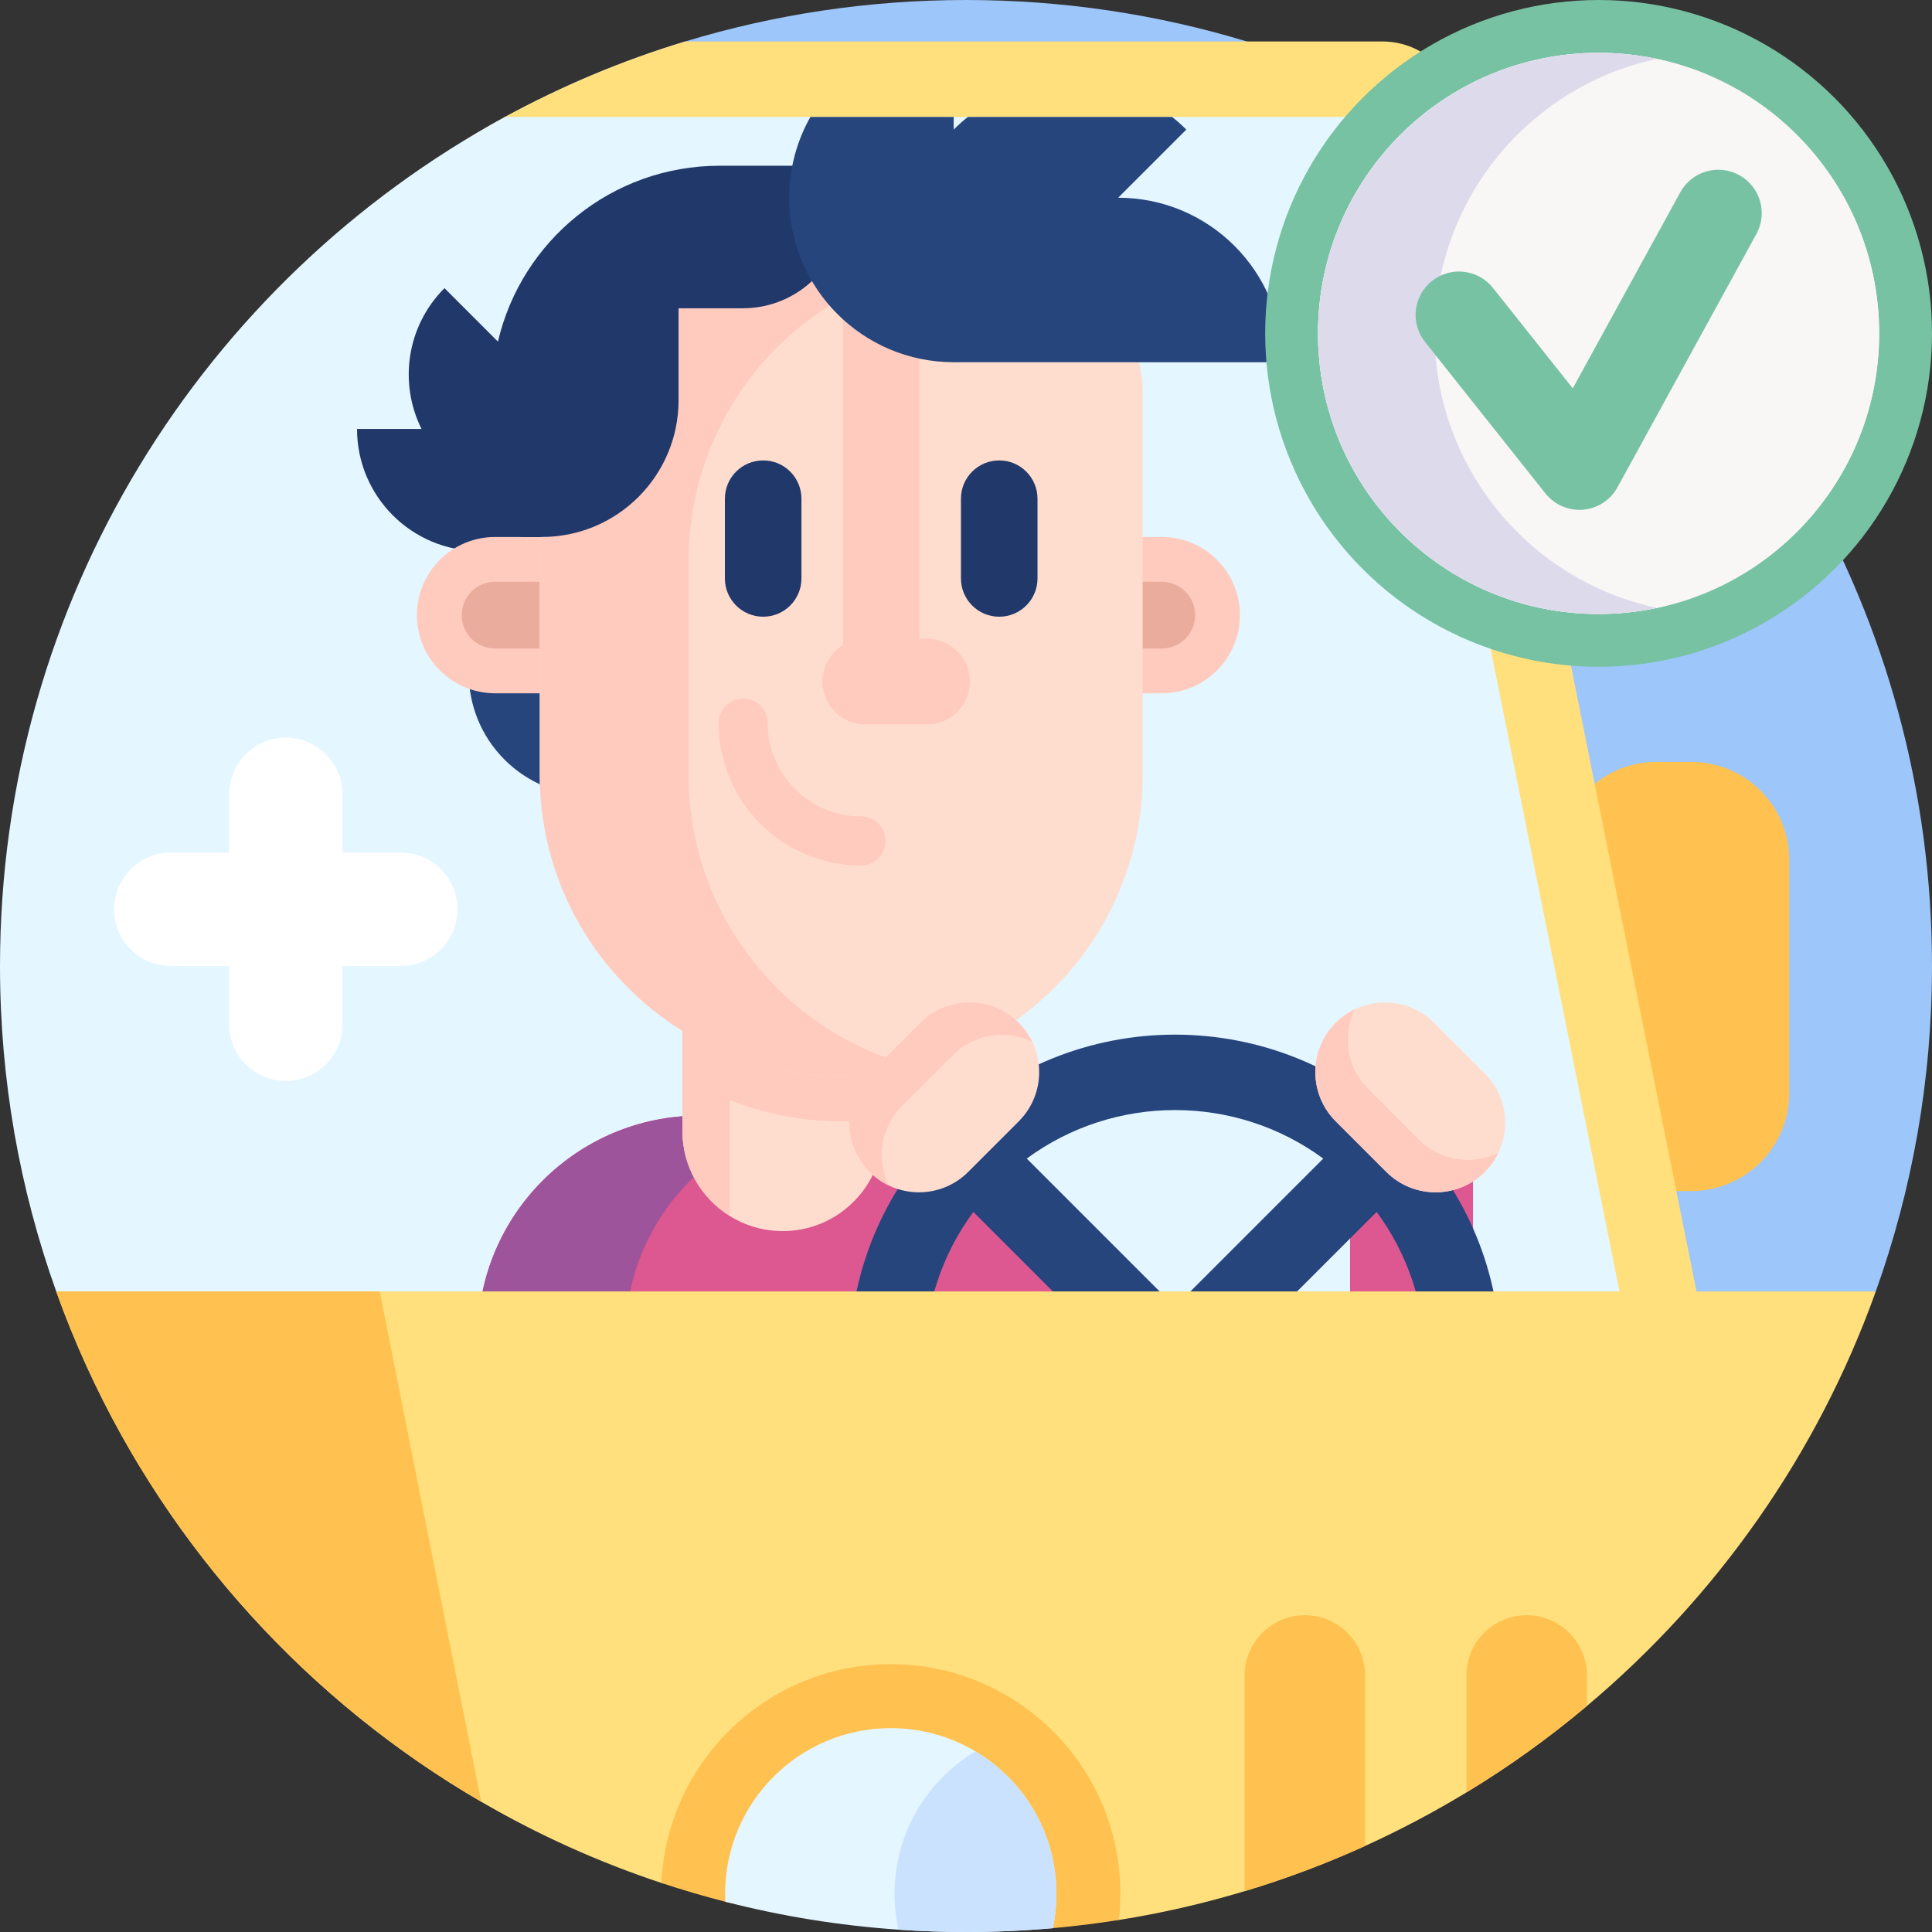 <svg id="Capa_1" enable-background="new 0 0 512 512" height="512" viewBox="0 0 512 512" width="512" xmlns="http://www.w3.org/2000/svg"><rect x="0" y="0" width="512" height="512" fill="#333333" stroke="none"/><g><path d="m133.82 30.99c15.08-8.2 31.06-14.94 47.77-20 23.55-7.15 48.53-10.99 74.41-10.99s50.87 3.84 74.42 10.99c20.51 6.22 39.93 14.95 57.9 25.82 74.13 44.84 123.68 126.23 123.68 219.19 0 30.26-5.25 59.3-14.9 86.25l-104.502 47.594" fill="#9dc6fb"/><path d="m448.191 315.647h-9.236c-14.346 0-25.976-11.63-25.976-25.976v-61.777c0-14.346 11.63-25.976 25.976-25.976h9.236c14.346 0 25.976 11.63 25.976 25.976v61.777c-.001 14.346-11.63 25.976-25.976 25.976z" fill="#ffc250"/><path d="m453.6 362.25h-381.143c-2.98-6.52-2.558-13.2-4.988-20-9.65-26.95-22.194-55.99-22.194-86.25 0-97.13 8.825-181.64 88.545-225.01 15.08-8.2 31.06-14.94 47.77-20h184.754c9.768 0 18.179 6.891 20.1 16.468l1.876 9.352z" fill="#ffe07d"/><path d="m429.19 342.25-282.244 38.575-132.046-38.575c-9.65-26.95-14.9-55.99-14.9-86.25 0-97.13 54.1-181.64 133.82-225.01h232.94z" fill="#e4f6ff"/><path d="m390.366 352.892h-32.592v-72.68h17.535c8.316 0 15.057 6.741 15.057 15.057z" fill="#dd5790"/><g><path d="m229.992 295.65h-44.608c-32.455 0-58.766 26.31-58.766 58.766v73.42h162.139v-73.42c0-32.456-26.31-58.766-58.765-58.766z" fill="#dd5790"/><path d="m224.486 295.648c-32.453 0-58.768 26.307-58.768 58.768v73.419h-39.1v-73.419c0-32.461 26.307-58.768 58.768-58.768z" fill="#9d549b"/><path d="m234.016 230.038v69.625c0 7.345-2.979 13.992-7.792 18.798-4.805 4.813-11.453 7.792-18.798 7.792-5.174 0-10.002-1.474-14.079-4.037-7.51-4.695-12.511-13.044-12.511-22.552v-69.625h53.18z" fill="#ffddce"/><path d="m234.016 230.038v66.356c-3.622.509-7.314.768-11.076.768-15.45 0-29.882-4.39-42.102-11.993v-55.131z" fill="#ffcbbe"/><path d="m193.348 257.067v65.149c-7.51-4.695-12.511-13.044-12.511-22.552v-42.596h12.511z" fill="#ffcbbe"/><path d="m190.705 43.923c-28.598 0-52.531 19.903-58.746 46.609l-14.166-14.166c-10.095 10.095-12.118 25.195-6.087 37.307h-17.09c0 17.874 14.49 32.364 32.364 32.364 1.146 0 2.277-.061 3.392-.178v5.723h98.795v-107.659z" fill="#21386b"/><path d="m133.713 155.548c-12.639 12.639-12.639 33.131 0 45.769 12.639 12.639 33.131 12.639 45.769 0" fill="#26457d"/><path d="m307.885 183.726h-176.681c-11.439 0-20.711-9.273-20.711-20.711 0-11.439 9.273-20.711 20.711-20.711h176.681c11.439 0 20.711 9.273 20.711 20.711.001 11.438-9.272 20.711-20.711 20.711z" fill="#ffcbbe"/><path d="m131.204 171.863c-4.879 0-8.848-3.969-8.848-8.848s3.969-8.848 8.848-8.848h176.681c4.879 0 8.848 3.969 8.848 8.848s-3.969 8.848-8.848 8.848z" fill="#eaac9d"/><path d="m222.939 285.17c-44.12 0-79.887-35.767-79.887-79.887v-56.64c0-44.12 35.767-79.887 79.887-79.887h44.522c19.532 0 35.365 15.833 35.365 35.365v101.162c0 44.12-35.766 79.887-79.887 79.887z" fill="#ffddce"/><path d="m242.653 282.716c-6.305 1.602-12.906 2.449-19.71 2.449-44.123 0-79.891-35.759-79.891-79.882v-56.639c0-44.123 35.768-79.891 79.891-79.891h39.412c-44.114 0-79.882 35.768-79.882 79.891v56.639c-.001 37.327 25.59 68.663 60.18 77.433z" fill="#ffcbbe"/><path d="m202.248 163.437c-5.603 0-10.144-4.542-10.144-10.144v-21.134c0-5.603 4.542-10.144 10.144-10.144 5.603 0 10.144 4.542 10.144 10.144v21.134c0 5.602-4.541 10.144-10.144 10.144z" fill="#21386b"/><path d="m264.805 163.437c-5.603 0-10.144-4.542-10.144-10.144v-21.134c0-5.603 4.542-10.144 10.144-10.144 5.603 0 10.144 4.542 10.144 10.144v21.134c0 5.602-4.541 10.144-10.144 10.144z" fill="#21386b"/><path d="m243.671 184.149h-20.289v-105.248c0-5.603 4.542-10.144 10.144-10.144 5.603 0 10.144 4.542 10.144 10.144v105.248z" fill="#ffcbbe"/><path d="m164.612 54.083v12.045c-15.539 5.691-26.629 20.612-26.629 38.124v38.051h5.593c20.022 0 36.253-16.231 36.253-36.253v-24.352h17.024c14.876 0 26.935-12.059 26.935-26.935v-.68z" fill="#21386b"/><path d="m339.929 95.99h-87.19c-24.07 0-43.59-19.52-43.59-43.59 0-7.78 2.04-15.09 5.62-21.41h37.97v3.35c1.2-1.2 2.46-2.32 3.76-3.35h54.13c1.3 1.03 2.56 2.15 3.76 3.35l-18.06 18.06c24.08 0 43.6 19.51 43.6 43.59z" fill="#26457d"/><g fill="#ffcbbe"><path d="m245.677 169.261h-16.344c-6.277 0-11.365 5.088-11.365 11.365 0 6.277 5.088 11.365 11.365 11.365h16.344c6.277 0 11.365-5.088 11.365-11.365.001-6.277-5.088-11.365-11.365-11.365z"/><path d="m228.197 229.368c-20.82 0-37.759-16.938-37.759-37.759 0-3.59 2.91-6.5 6.5-6.5s6.5 2.91 6.5 6.5c0 13.652 11.107 24.759 24.759 24.759 3.59 0 6.5 2.91 6.5 6.5s-2.91 6.5-6.5 6.5z"/></g></g><path d="m372.423 299.429c-33.655-33.654-88.416-33.653-122.072 0-16.303 16.304-25.282 37.98-25.282 61.037s8.979 44.733 25.282 61.036c16.828 16.828 38.932 25.241 61.036 25.241s44.208-8.414 61.036-25.241c16.304-16.303 25.282-37.979 25.282-61.036s-8.978-44.733-25.282-61.037zm-61.035-5.25c13.824 0 27.651 4.287 39.289 12.856l-39.289 39.289-39.29-39.29c11.639-8.57 25.462-12.855 39.29-12.855zm46.894 113.18c-25.858 25.858-67.93 25.857-93.789 0-12.526-12.525-19.424-29.179-19.424-46.894 0-14.335 4.521-27.973 12.882-39.294l39.294 39.294-15.559 15.559 14.143 14.142 15.559-15.559 31.974 31.974 14.143-14.143-31.974-31.975 39.294-39.293c8.362 11.32 12.882 24.959 12.882 39.294-.001 17.716-6.899 34.37-19.425 46.895z" fill="#26457d"/><path d="m497.1 342.25c-15.44 43.15-42.14 80.95-76.55 109.85-10.01 8.42-20.68 16.09-31.93 22.91-8.63 5.23-17.59 9.98-26.85 14.18-10.29 4.68-20.95 8.7-31.93 11.99-10.82 3.26-21.94 5.82-33.31 7.63-5.78.92-11.62-11.444-17.52-10.914-7.58.68-15.25 1.02-23.01 1.02-6.02 0-11.99-.21-17.9-.62-15.73-1.08-31.06-3.59-45.88-7.4-5.72-1.47-11.37 9.954-16.94 8.104-16.75-5.55-32.74-12.79-47.75-21.52-45.68-26.56-82.4-66.86-104.5-115.23-2.98-6.52-5.7-13.2-8.13-20z" fill="#ffe07d"/><g><path d="m393.491 310.569c-7.208 7.208-18.893 7.208-26.101 0l-13.403-13.403c-7.208-7.208-7.208-18.893 0-26.101 7.208-7.208 18.893-7.208 26.101 0l13.403 13.403c7.207 7.208 7.207 18.894 0 26.101z" fill="#ffddce"/><path d="m397.057 305.545c-.87 1.817-2.058 3.514-3.564 5.02-7.205 7.205-18.894 7.212-26.106 0l-13.4-13.4c-7.213-7.213-7.205-18.901 0-26.106 1.506-1.506 3.203-2.694 5.02-3.564-3.338 6.873-2.142 15.38 3.564 21.086l13.4 13.4c5.706 5.707 14.213 6.902 21.086 3.564z" fill="#ffcbbe"/></g><g><path d="m269.985 271.063c-7.208-7.208-18.893-7.208-26.101 0l-13.403 13.403c-7.208 7.208-7.208 18.893 0 26.101 7.208 7.208 18.893 7.208 26.101 0l13.403-13.403c7.208-7.208 7.208-18.894 0-26.101z" fill="#ffddce"/><path d="m273.551 276.087c-.87-1.817-2.058-3.514-3.564-5.021-7.205-7.205-18.894-7.212-26.106 0l-13.4 13.4c-7.213 7.213-7.205 18.901 0 26.106 1.506 1.506 3.203 2.694 5.02 3.564-3.338-6.873-2.142-15.38 3.564-21.086l13.4-13.4c5.707-5.706 14.213-6.901 21.086-3.563z" fill="#ffcbbe"/></g><path d="m296.92 501.87c0 2.35-.13 4.67-.39 6.94-5.78.92-11.62 1.64-17.52 2.17-7.58.68-24.599-23.122-32.359-23.122-6.02 0-11.99-.21-17.9-.62-15.73-1.08-21.711 20.552-36.531 16.742-5.72-1.47-11.37-3.13-16.94-4.98 1.5-32.28 28.14-57.98 60.79-57.98 33.61 0 60.85 27.24 60.85 60.85z" fill="#ffc250"/><path d="m279.96 501.87c0 3.12-.33 6.17-.95 9.11-7.58.68-15.25 1.02-23.01 1.02-6.02 0-11.99-.21-17.9-.62-15.73-1.08-31.06-3.59-45.88-7.4-.03-.7-.05-1.4-.05-2.11 0-24.24 19.65-43.9 43.9-43.9 24.24 0 43.89 19.66 43.89 43.9z" fill="#e4f6ff"/><path d="m279.96 501.87c0 3.12-.33 6.17-.95 9.11-7.58.68-15.25 1.02-23.01 1.02-6.02 0-11.99-.21-17.9-.62-.68-3.06-1.04-6.24-1.04-9.51 0-16.04 8.61-30.06 21.45-37.72 12.85 7.66 21.45 21.68 21.45 37.72z" fill="#cbe2ff"/><g fill="#ffc250"><path d="m127.53 477.48c-45.68-26.56-82.4-66.86-104.5-115.23-2.98-6.52-5.7-13.2-8.13-20h85.73z"/><path d="m361.77 444.01v45.18c-10.29 4.68-20.95 8.7-31.93 11.99v-57.17c0-8.82 7.15-15.96 15.97-15.96 4.41 0 8.39 1.79 11.28 4.67 2.89 2.89 4.68 6.88 4.68 11.29z"/><path d="m420.55 444.01v8.09c-10.01 8.42-20.68 16.09-31.93 22.91v-31c0-8.82 7.15-15.96 15.96-15.96 4.41 0 8.4 1.79 11.29 4.67 2.89 2.89 4.68 6.88 4.68 11.29z"/></g><g><circle cx="423.643" cy="88.357" fill="#78c2a4" r="88.357"/><circle cx="423.643" cy="88.357" fill="#f9f6f6" r="74.357"/><circle cx="423.643" cy="88.357" fill="#f9f6f6" r="74.357"/><path d="m439.105 161.097c-4.99 1.06-10.16 1.62-15.46 1.62-41 0-74.36-33.36-74.36-74.36s33.36-74.36 74.36-74.36c5.3 0 10.47.56 15.46 1.62-33.6 7.13-58.89 37.04-58.89 72.74s25.29 65.61 58.89 72.74z" fill="#dddaec"/><path d="m417.573 135.076c-3.121-.269-6.03-1.806-8.015-4.303l-31.914-40.161c-3.952-4.972-3.124-12.207 1.849-16.158 4.973-3.952 12.208-3.123 16.158 1.849l21.148 26.613 28.495-51.961c3.054-5.569 10.043-7.607 15.613-4.554 5.569 3.054 7.607 10.044 4.553 15.613l-36.815 67.134c-1.852 3.377-5.27 5.602-9.107 5.929-.661.056-1.317.055-1.965-.001z" fill="#78c2a4"/></g><path d="m106.21 225.936h-15.435v-15.436c0-8.302-6.73-15.032-15.032-15.032-8.302 0-15.032 6.73-15.032 15.032v15.435h-15.436c-8.302 0-15.032 6.73-15.032 15.032s6.73 15.033 15.032 15.033h15.435v15.435c0 8.302 6.73 15.032 15.032 15.032 8.302 0 15.032-6.73 15.032-15.032v-15.435h15.435c8.302 0 15.032-6.73 15.032-15.032s-6.729-15.032-15.031-15.032z" fill="#fff"/></g></svg>